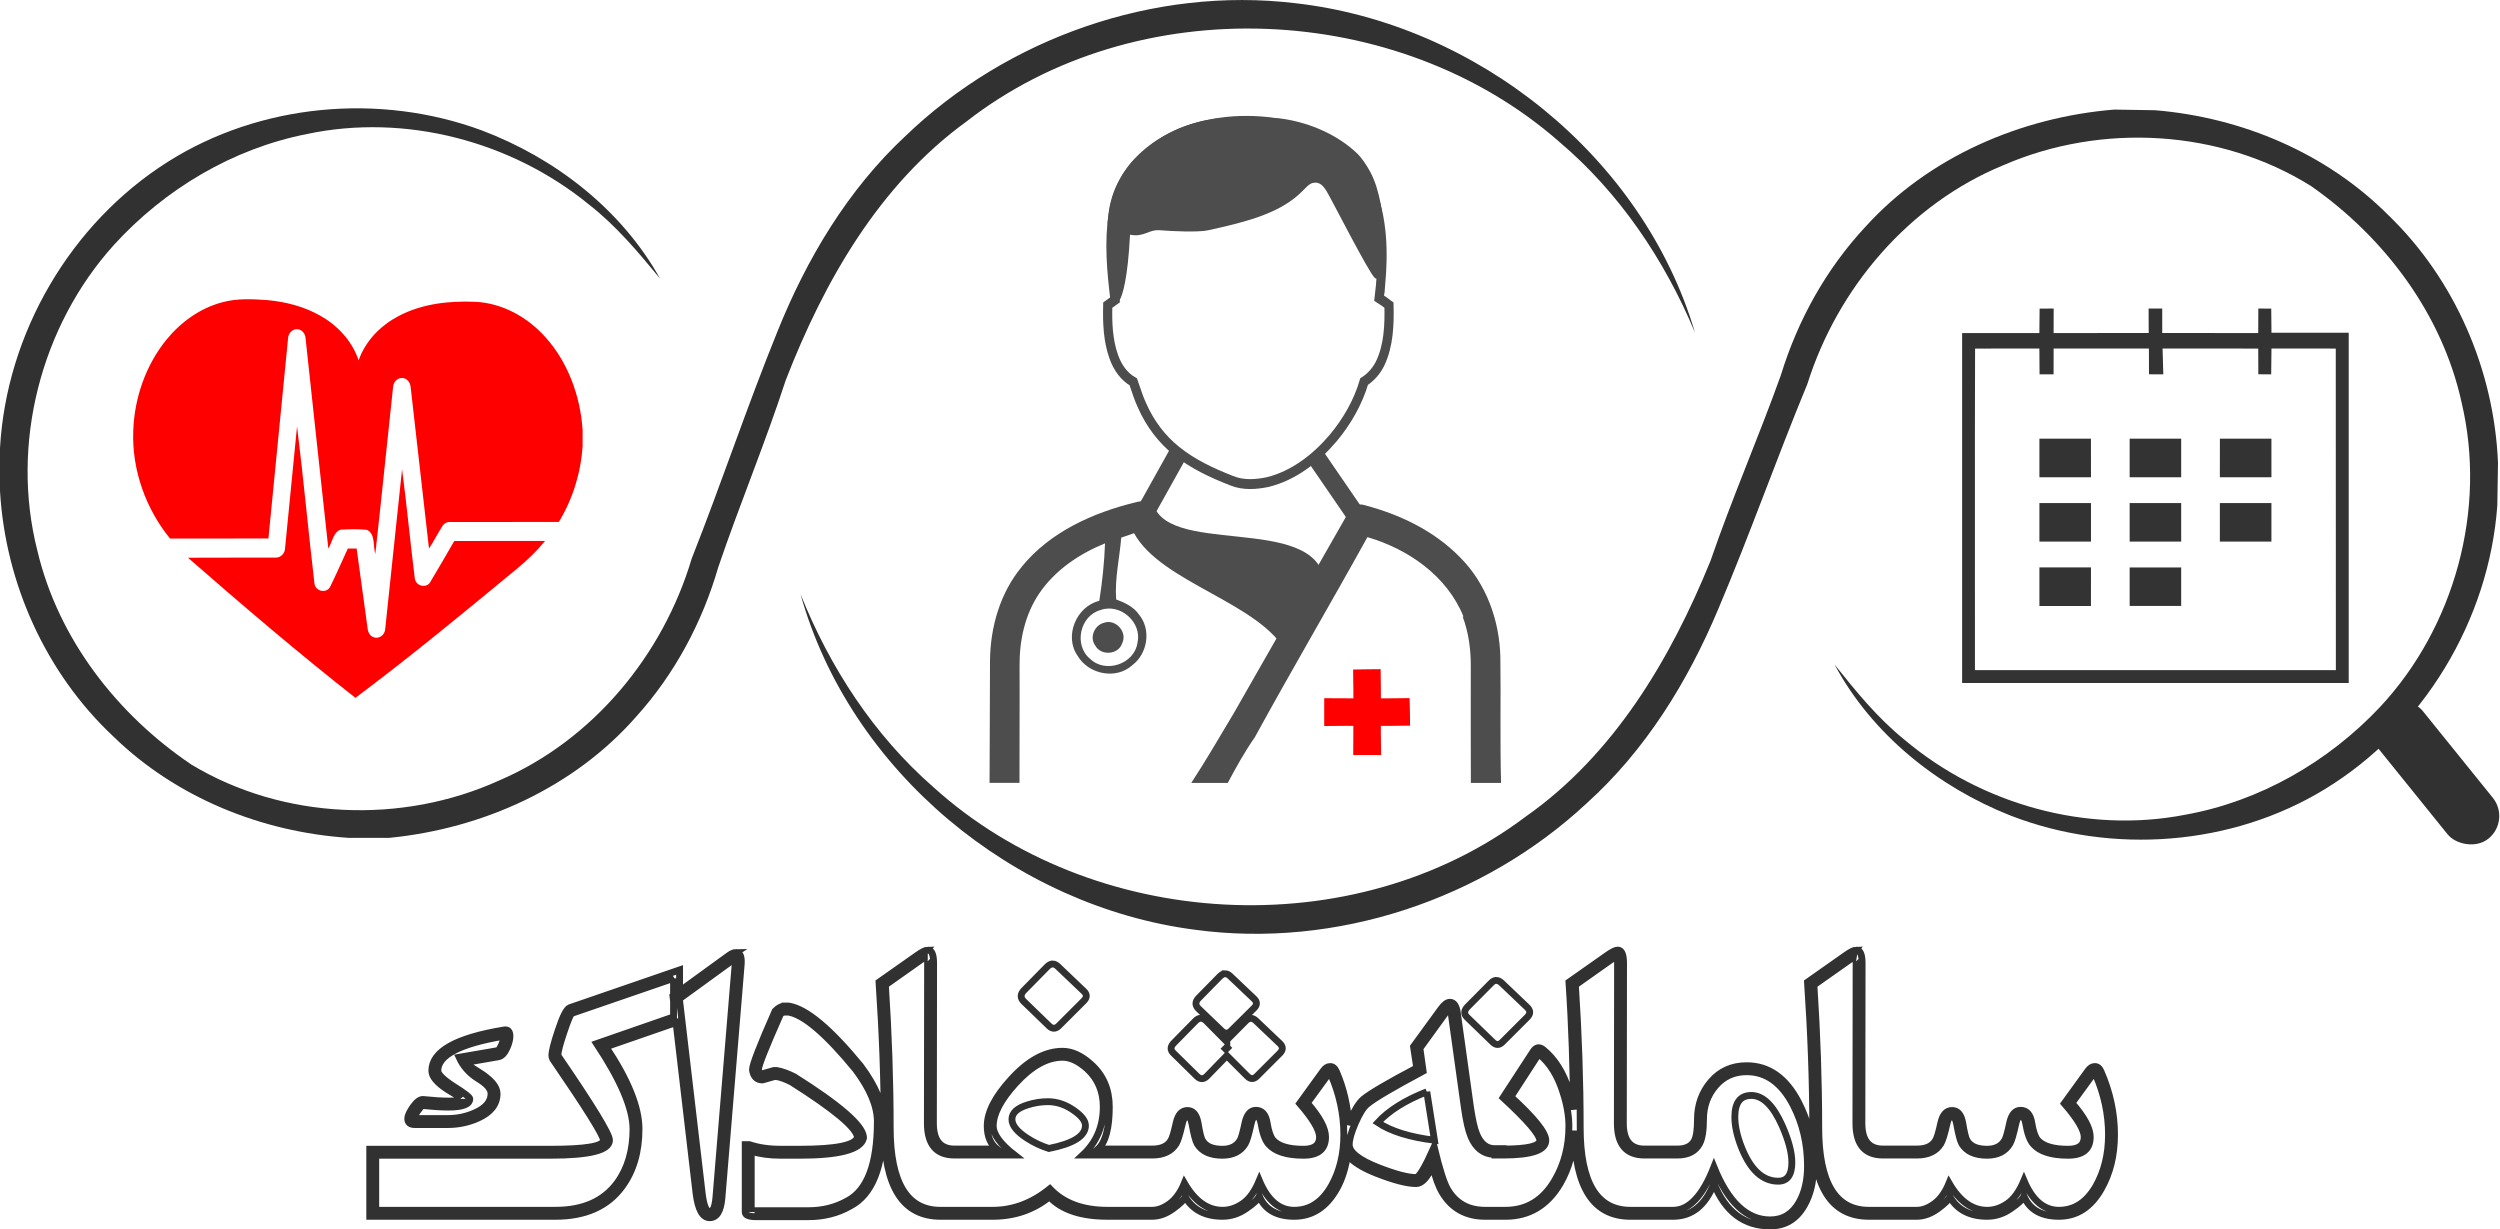 <?xml version="1.0" encoding="UTF-8" standalone="no"?>
<!-- Created with Inkscape (http://www.inkscape.org/) -->
<svg id="svg4421" xmlns:rdf="http://www.w3.org/1999/02/22-rdf-syntax-ns#" xmlns="http://www.w3.org/2000/svg" height="69.328mm" viewBox="0 0 499.622 245.65" width="141mm" version="1.1" xmlns:cc="http://creativecommons.org/ns#" xmlns:dc="http://purl.org/dc/elements/1.1/">
 <g id="g3431">
  <g id="g19" fill="#4d4d4d" transform="translate(-10.189,-12.394)">
   <path id="path4271" d="m214.36 125.68c5.671-6.983 14.25-10.83 22.808-12.909 1.491-0.483 3.305-0.095 3.965 1.458 5.082 9.325 35.772 0.319 33.753 17.148 0.028 0.353-12.248 17.525-12.228 17.872-1.104 1.792 5.977-8.008 4.707-6.317-5.265-10.107-25.052-13.989-30.535-23.983-0.856 0.299-1.712 0.591-2.562 0.885-0.336 4.11-1.323 8.22-1.016 12.353 1.733 0.639 3.484 1.452 4.569 3.029 2.486 3.005 1.72 7.832-1.364 10.125-3.242 2.939-8.729 1.81-10.906-1.882-2.766-3.936-0.247-9.898 4.333-10.991 0.597-3.8 1.003-7.641 1.142-11.488-5.145 2.091-9.979 5.341-13.133 9.988-2.893 4.253-3.997 9.475-3.946 14.558 0.042 7.772-0.034 15.549-0.014 23.321h-5.982c0.014-8.166 0.082-16.326 0.089-24.492 0.076-6.679 2.03-13.477 6.331-18.674m15.779 8.62c-4.143 1.105-5.424 7.031-2.112 9.749 3.064 3.005 8.875 1.051 9.478-3.208 0.959-4.062-3.452-7.968-7.366-6.541z"/>
   <path id="path4273" d="m279.3 115.46c0.67-1.224 1.84-2.604 3.42-2.163 7.125 1.846 14.097 5.162 19.281 10.496 5.222 5.226 7.873 12.604 8.032 19.922 0.12 8.375-0.09 16.756 0.146 25.137h-6.04c0-7.772-0.049-15.549-0.014-23.321 0.014-3.363-0.438-6.756-1.624-9.91h0.165c-3.28-8.125-11.014-13.494-19.198-15.884-7.404 13.381-15.156 26.565-22.497 39.981-2.036 2.915-3.743 6.01-5.412 9.134h-7.296c2.982-4.546 5.691-9.259 8.489-13.918 7.511-13.16 15.049-26.308 22.547-39.474z"/>
   <path id="path4275" d="m230.86 136.84c2.334-0.801 4.714 1.917 3.59 4.115-0.743 2.312-4.263 2.551-5.38 0.437-1.218-1.637-0.127-4.104 1.79-4.552z"/>
  </g>
  <path id="path4277" fill="#f00" d="m264.63 139.53c5.691 0.038 11.385 0.07 17.079-0.019 0.062 1.834 0.069 3.668 0.09 5.502-5.716 0.125-11.439-0.025-17.155 0.076 0.01-1.852 0.01-3.71 0-5.561z"/>
  <path id="path4303" fill="#f00" d="m270.44 150.88c0.042-5.693 0.082-11.386-0.021-17.079 1.834-0.051 3.667-0.057 5.5-0.076 0.127 5.717-0.028 11.44 0.09 17.156-1.853-0.007-3.711-0.007-5.565 0z"/>
  <rect id="rect4372" transform="matrix(.778 -.628 .628 .778 0 0)" ry="5.81" height="33.931" width="11.62" y="408.92" x="275.94" fill="#313131"/>
  <g id="g4374" fill="#f00" transform="matrix(.307 0 0 .334 25.869 49.951)">
   <path id="path4376" d="m60.15 31.38c9.73-2.53 19.9-2.02 29.84-1.36 11.72 1.02 23.45 3.74 33.96 9.16 11.13 5.7 20.89 14.94 25.25 26.87 4.56-12.01 14.74-21.13 26.15-26.58 15.37-7.39 32.81-9.08 49.66-8.46 17.27 0.72 33.81 8.83 45.77 21.17 14.52 14.76 22.75 35.02 24.22 55.55v9.45c-1.09 16.21-6.51 32-15.47 45.54-23.53 0.09-47.05 0.01-70.58 0.04-2.16-0.16-4.27 0.86-5.4 2.72-2.97 4.32-5.54 8.91-8.55 13.2-3.95-31.97-7.89-63.95-11.85-95.92-0.14-2.56-1.52-5.24-4.18-5.91-3.49-1.23-7.27 1.73-7.37 5.32-3.93 33.24-7.5 66.53-11.56 99.75-1.57-4.76 0.16-12.03-5.37-14.44-5.75-0.58-11.63-0.43-17.39-0.09-4.66 1.69-5.32 7.53-7.8 11.28-5.09-41.91-9.82-83.86-14.82-125.78-0.15-2.59-2.07-4.96-4.68-5.39-3.31-0.74-6.62 2.08-6.73 5.4-4.3 39.9-8.57 79.81-12.78 119.72-21.36 0.09-42.71 0.02-64.06 0.03-15.59-17.57-24.99-40.96-23.91-64.6 0.73-19.76 8.3-39.25 21.36-54.11 9.54-10.84 22.2-19.1 36.29-22.56z"/>
   <path id="path4378" d="m101.32 178.28c2.62-24.25 5.13-48.52 7.79-72.76 4.21 31.4 7.35 62.95 11.37 94.37 0.97 4.56 7.9 5.73 10.19 1.61 4.03-7.51 7.67-15.24 11.51-22.85 1.91-0.01 3.81-0.02 5.72-0.02 2.32 15.83 4.76 31.63 7.09 47.45 0.17 2.43 1.54 4.97 4.02 5.66 3.29 1.18 7.21-1.28 7.47-4.78 3.69-31.9 7.27-63.82 10.99-95.72 3.11 21.71 5.33 43.54 8.28 65.26 0.61 4.62 7.47 6.16 10.02 2.31 5.33-8.15 10.48-16.42 15.68-24.65 19.71-0.13 39.42-0.04 59.13-0.05-5.57 6.25-11.87 11.78-18.55 16.8-34.57 26.23-69.15 52.48-104.92 77.07-37.18-26.83-73.25-55.16-109.01-83.84 18.98-0.14 37.98 0.03 56.96-0.08 3.29 0.22 6.26-2.47 6.26-5.78z"/>
  </g>
  <g id="text4380" stroke-width="1.306px" stroke="#313131" fill="none">
   <path id="path3429" d="m185.42 189.86c-0.428 0-1.149 0.362-2.166 1.084l-7.584 5.338c0.696 10.273 1.043 19.958 1.043 29.055 0 11.825 3.745 17.736 11.236 17.736h2.969 3.773 1.484 2.207c4.361 0 8.147-1.298 11.357-3.893 2.435 2.595 6.3 3.893 11.598 3.893h1.443 3.732 2.769 0.963c1.418 0 2.824-0.507 4.215-1.523s2.192-1.807 2.406-2.369c1.498 2.595 3.987 3.893 7.465 3.893 1.659 0 3.224-0.507 4.695-1.523 1.498-1.017 2.381-1.846 2.648-2.488 1.124 2.675 3.451 4.012 6.982 4.012 3.585 0 6.409-1.833 8.469-5.498 1.147-2.017 1.784-4.327 2.186-6.773 0.995 1.301 2.863 2.534 5.799 3.684 3.478 1.364 6.114 2.047 7.906 2.047 1.124 0 2.221-1.189 3.291-3.57 0.535 2.301 1.203 4.119 2.006 5.457 1.899 3.103 4.736 4.654 8.508 4.654h1.404 1.525 1.123c4.709 0 8.348-2.18 10.916-6.541 1.836-3.151 2.73-6.709 2.863-10.596 0.142 11.373 3.837 17.137 11.184 17.137h2.969 3.973 1.285 0.32c3.719 0 6.434-2.18 8.146-6.541 2.301 5.645 6.046 8.469 11.236 8.469 2.996 0 5.271-1.379 6.822-4.135 1.231-2.14 1.846-4.748 1.846-7.824 0-4.655-1.003-8.909-3.01-12.762-2.515-4.869-5.966-7.305-10.354-7.305-2.916 0-5.284 1.056-7.104 3.17s-2.728 4.629-2.728 7.545c0 2.033-0.2 3.451-0.602 4.254-0.589 1.124-1.727 1.685-3.412 1.685h-1.324-1.324-3.772-0.16c-2.809 0-4.215-1.712-4.215-5.137l0.041-32.023c0-1.739-0.388-2.609-1.164-2.609-0.428 0-1.149 0.362-2.166 1.084l-7.586 5.338c0.61 9.003 0.839 17.364 0.914 25.463-0.2-1.219-0.5-2.481-0.914-3.793-1.124-3.585-2.836-6.313-5.137-8.186-0.776-0.615-1.444-0.497-2.006 0.359l-6.019 9.23c4.896 4.521 7.344 7.372 7.344 8.549 0 1.15-2.448 1.725-7.344 1.725h-0.398l0.037-0.08h-1.324c-1.605-0-2.809-0.977-3.611-2.93-0.455-1.124-0.87-2.969-1.244-5.537l-2.609-18.701c-0.187-1.391-0.682-2.086-1.484-2.086-0.535 0-1.123 0.441-1.766 1.324l-5.498 7.543 0.643 4.254c-5.725 3.023-9.285 5.111-10.676 6.262-0.856 0.749-1.739 2.153-2.648 4.213-0.165 0.375-0.113 0.537-0.248 0.883-0.235-3.575-0.966-7.114-2.481-10.594-0.294-0.696-0.709-1.045-1.244-1.045-0.508 0-0.962 0.282-1.363 0.844l-4.736 6.541c2.649 3.05 3.973 5.283 3.973 6.701 0 1.632-1.071 2.449-3.211 2.449-2.996 0-5.029-0.615-6.1-1.846-0.508-0.615-0.897-1.753-1.164-3.412-0.268-1.685-1.015-2.527-2.246-2.527-1.07 0-1.793 0.83-2.168 2.488-0.401 1.926-0.734 3.103-1.002 3.531-0.696 1.177-1.873 1.766-3.531 1.766-1.98 0-3.306-0.576-3.975-1.727-0.268-0.401-0.562-1.578-0.883-3.531-0.294-1.659-1.003-2.488-2.127-2.488-1.124 0-1.871 0.83-2.246 2.488-0.401 1.846-0.749 3.011-1.043 3.492-0.669 1.15-1.913 1.725-3.732 1.725h-1.125-3.49-2.891-3.33c1.498-1.364 2.248-4.174 2.248-8.428 0-3.478-1.218-6.314-3.652-8.508-1.926-1.739-3.826-2.607-5.699-2.607-3.451 0-6.876 1.872-10.273 5.617-3.184 3.478-4.775 6.582-4.775 9.311 0 2.06 0.644 3.599 1.928 4.615h-3.211-1.285-3.812-0.16c-2.809 0-4.213-1.712-4.213-5.137l0.039-32.023c0-1.739-0.388-2.609-1.164-2.609zm185.56 0c-0.428 0-1.151 0.362-2.168 1.084l-7.584 5.338c0.696 10.273 1.043 19.958 1.043 29.055 0 11.825 3.745 17.736 11.236 17.736h2.971 2.809 2.447 1.324c1.418 0 2.824-0.507 4.215-1.523 1.391-1.017 2.192-1.807 2.406-2.369 1.498 2.595 3.987 3.893 7.465 3.893 1.659 0 3.224-0.507 4.695-1.523 1.498-1.017 2.381-1.846 2.648-2.488 1.124 2.675 3.451 4.012 6.982 4.012 3.585 0 6.409-1.833 8.469-5.498 1.766-3.103 2.648-6.714 2.648-10.834 0-4.254-0.897-8.441-2.689-12.561-0.294-0.696-0.709-1.045-1.244-1.045-0.508 0-0.962 0.282-1.363 0.844l-4.736 6.541c2.649 3.05 3.973 5.283 3.973 6.701 0 1.632-1.071 2.449-3.211 2.449-2.996 0-5.029-0.615-6.1-1.846-0.508-0.615-0.897-1.753-1.164-3.412-0.268-1.685-1.015-2.527-2.246-2.527-1.07 0-1.793 0.83-2.168 2.488-0.401 1.926-0.734 3.103-1.002 3.531-0.696 1.177-1.873 1.766-3.531 1.766-1.98 0-3.306-0.576-3.975-1.727-0.268-0.401-0.562-1.578-0.883-3.531-0.294-1.659-1.003-2.488-2.127-2.488-1.124 0-1.871 0.83-2.246 2.488-0.401 1.846-0.749 3.011-1.043 3.492-0.669 1.15-1.913 1.725-3.732 1.725h-1.525-3.051-2.045-0.162c-2.809 0-4.213-1.712-4.213-5.137l0.039-32.023c0-1.739-0.386-2.609-1.162-2.609zm-223.89 0.482c-0.401 0-0.896 0.215-1.484 0.643l-9.791 7.106v-4.258l-21.912 7.545c-0.642 0.214-1.419 1.712-2.328 4.494-0.856 2.542-1.283 4.227-1.283 5.057 0 0.241 0.053 0.47 0.16 0.684 6.769 9.872 10.152 15.289 10.152 16.252 0 1.204-3.531 1.807-10.594 1.807h-3.131-0.359-24.801-0.281-7.545v13.402h7.305 0.521 24.801 0.602 3.852c6.02 0 10.474-1.992 13.363-5.979 2.247-3.077 3.371-6.904 3.371-11.479 0-4.334-2.207-9.804-6.621-16.412l14.025-4.854 3.994 34.107c0.401 3.264 1.311 4.896 2.728 4.896s2.233-1.336 2.447-4.012l3.853-46.672c0.107-1.552-0.242-2.328-1.045-2.328zm38.324 0.723c-0.027 0-0.039 0.468-0.039 1.404l-0.041 32.023c0 4.227 1.806 6.342 5.418 6.342h0.16 4.375 0.723 6.742c-2.836-2.194-4.254-4.135-4.254-5.82 0-2.408 1.484-5.244 4.453-8.508 3.184-3.478 6.314-5.217 9.391-5.217 1.552 0 3.184 0.762 4.896 2.287 2.167 1.98 3.25 4.522 3.25 7.625 0 3.879-1.363 7.091-4.092 9.633h6.379 4.014 2.367 1.125c2.247 0 3.839-0.764 4.775-2.289 0.348-0.589 0.748-1.886 1.203-3.893 0.214-1.017 0.561-1.523 1.043-1.523 0.428 0 0.737 0.507 0.924 1.523 0.375 2.06 0.722 3.372 1.043 3.934 0.936 1.525 2.61 2.287 5.018 2.287 2.14 0 3.665-0.776 4.574-2.328 0.321-0.535 0.709-1.845 1.164-3.932 0.214-1.017 0.535-1.525 0.963-1.525 0.535 0 0.882 0.494 1.043 1.484 0.321 1.926 0.816 3.279 1.484 4.055 1.284 1.498 3.611 2.246 6.982 2.246 2.943 0 4.416-1.218 4.416-3.652-0-1.739-1.218-3.999-3.652-6.781l4.174-5.738c0.187-0.241 0.32-0.361 0.4-0.361l0.121 0.32c1.739 3.959 2.607 7.987 2.607 12.08 0 3.906-0.83 7.331-2.488 10.273-1.846 3.237-4.32 4.856-7.424 4.856-2.996 0-5.324-1.98-6.982-5.939-0.91 2.194-2.019 3.732-3.33 4.615-1.284 0.883-2.623 1.324-4.014 1.324-2.996 0-5.538-1.806-7.625-5.418-0.749 1.846-1.726 3.211-2.93 4.094-1.204 0.883-2.381 1.324-3.531 1.324h-0.963-1.967-4.535-1.443c-4.976 0-8.816-1.432-11.518-4.295-3.531 2.863-7.344 4.295-11.438 4.295h-2.207-0.924-4.334-2.969c-6.688 0-10.033-5.511-10.033-16.533 0-9.096-0.321-18.595-0.963-28.494l6.982-4.936c0.803-0.562 1.297-0.842 1.484-0.842zm137.89 0c-0.027 0-0.039 0.468-0.039 1.404l-0.041 32.023c0 4.227 1.806 6.342 5.418 6.342h0.16 4.334 0.762 1.324c2.167 0 3.652-0.776 4.455-2.328 0.508-0.963 0.764-2.569 0.764-4.816 0-2.595 0.801-4.828 2.406-6.701s3.679-2.809 6.221-2.809c3.906 0 7.01 2.219 9.311 6.66 1.899 3.692 2.85 7.76 2.85 12.201 0 2.863-0.562 5.284-1.686 7.264-1.338 2.328-3.264 3.49-5.779 3.49-4.655 0-8.4-3.518-11.236-10.555-2.247 5.752-4.963 8.629-8.146 8.629h-0.32-1.004-4.254-2.969c-6.688 0-10.033-5.511-10.033-16.533 0-9.096-0.321-18.595-0.963-28.494l6.982-4.936c0.803-0.562 1.297-0.842 1.484-0.842zm47.676 0c-0.027 0-0.041 0.468-0.041 1.404l-0.039 32.023c0 4.227 1.804 6.342 5.416 6.342h0.162 3.129 1.967 1.525c2.247 0 3.839-0.764 4.775-2.289 0.348-0.589 0.748-1.886 1.203-3.893 0.214-1.017 0.561-1.523 1.043-1.523 0.428 0 0.737 0.507 0.924 1.523 0.375 2.06 0.722 3.372 1.043 3.934 0.936 1.525 2.61 2.287 5.018 2.287 2.14 0 3.665-0.776 4.574-2.328 0.321-0.535 0.709-1.845 1.164-3.932 0.214-1.017 0.535-1.525 0.963-1.525 0.535 0 0.882 0.494 1.043 1.484 0.321 1.926 0.816 3.279 1.484 4.055 1.284 1.498 3.611 2.246 6.982 2.246 2.943 0 4.416-1.218 4.416-3.652 0-1.739-1.218-3.999-3.652-6.781l4.174-5.738c0.187-0.241 0.32-0.361 0.4-0.361l0.121 0.32c1.739 3.959 2.607 7.987 2.607 12.08 0 3.906-0.83 7.331-2.488 10.273-1.846 3.237-4.32 4.856-7.424 4.856-2.996 0-5.324-1.98-6.982-5.939-0.91 2.194-2.019 3.732-3.33 4.615-1.284 0.883-2.623 1.324-4.014 1.324-2.996 0-5.538-1.806-7.625-5.418-0.749 1.846-1.726 3.211-2.93 4.094-1.204 0.883-2.381 1.324-3.531 1.324h-1.324-2.127-3.129-2.971c-6.688 0-10.033-5.511-10.033-16.533 0-9.096-0.321-18.595-0.963-28.494l7-4.93c0.803-0.562 1.299-0.842 1.486-0.842zm-223.89 0.48c-0.053 0-0.107 0.349-0.16 1.045l-3.852 46.67c-0.161 1.926-0.575 2.891-1.244 2.891-0.722 0-1.231-1.285-1.525-3.853l-4.494-38.336v-0.379l10.514-7.635c0.375-0.268 0.628-0.402 0.762-0.402zm63.287 1.103c-0.348 0-0.697 0.168-1.045 0.502l-4.695 4.775c-0.722 0.749-0.749 1.472-0.08 2.168l5.098 4.936c0.642 0.615 1.284 0.615 1.926 0l5.016-5.016c0.669-0.669 0.669-1.312 0-1.928l-5.176-4.936c-0.348-0.334-0.695-0.502-1.043-0.502zm34.471 1.947c-0.334 0-0.668 0.159-1.002 0.48l-4.295 4.375c-0.696 0.722-0.722 1.417-0.08 2.086l4.695 4.496c0.615 0.589 1.23 0.589 1.846 0l4.615-4.576c0.642-0.642 0.628-1.269-0.041-1.885l-4.734-4.496c-0.334-0.321-0.669-0.48-1.004-0.48zm-110.24 0.922v3.447l-0.119 0.086 0.119 1.018v3.154l-15.369 5.338c4.842 7.304 7.264 12.99 7.264 17.057 0 4.307-1.044 7.891-3.131 10.754-2.675 3.665-6.809 5.498-12.4 5.498h-3.852-0.602-24.801-0.521-6.102v-10.996h6.342 0.281 24.801 0.359 3.131c7.866 0 11.799-1.003 11.799-3.01 0-1.231-3.439-6.862-10.314-16.895v-0.041c0-0.722 0.402-2.273 1.205-4.654 0.803-2.408 1.338-3.664 1.605-3.772l20.305-6.984zm164.4 0.412c-0.354 0.007-0.699 0.192-1.033 0.553l-4.654 4.695c-0.776 0.776-0.802 1.497-0.08 2.166l5.096 4.936c0.642 0.615 1.271 0.615 1.887 0l4.977-4.975c0.669-0.669 0.681-1.325 0.039-1.967l-5.137-4.896c-0.375-0.348-0.739-0.518-1.094-0.512zm-142.13 5.127c-0.669 0-1.325 0.335-1.967 1.004-3.023 6.849-4.535 10.754-4.535 11.717 0.187 1.364 0.855 2.047 2.006 2.047l2.408-0.682h0.361c0.776 0.107 1.779 0.469 3.01 1.084 8.668 5.484 13.069 9.175 13.203 11.074-0.401 1.579-4.267 2.369-11.598 2.369h-3.732c-2.381 0-4.482-0.308-6.301-0.924h-0.803v13.484c0 0.615 0.723 0.922 2.168 0.922h10.475c3.077 0 5.858-0.709 8.346-2.127 4.414-2.301 6.623-7.932 6.623-16.895 0-3.344-1.526-7.049-4.576-11.115-6.073-7.411-10.848-11.397-14.326-11.959h-0.762zm132.87 0.441c0.107 0 0.201 0.347 0.281 1.043l2.607 18.701c0.375 2.675 0.816 4.629 1.324 5.859 0.983 2.355 2.52 3.513 4.555 3.59l0.06 0.143h1.807c5.699 0 8.547-0.977 8.547-2.93 0-1.552-2.327-4.455-6.982-8.709l5.459-8.428c0.08-0.107 0.16-0.119 0.24-0.039 2.114 1.712 3.691 4.254 4.734 7.625 0.776 2.381 1.164 4.614 1.164 6.701 0 4.04-0.936 7.65-2.809 10.834-2.328 3.986-5.619 5.981-9.873 5.981h-1.564-0.682-1.807c-3.344 0-5.831-1.365-7.463-4.094-0.749-1.231-1.66-4.067-2.731-8.508-1.819 4.04-3.023 6.061-3.611 6.061-1.632 0-4.133-0.656-7.504-1.967-3.906-1.525-5.859-3.063-5.859-4.615 0-1.017 0.415-2.474 1.244-4.373 0.829-1.899 1.618-3.144 2.367-3.732 1.284-1.097 5.003-3.291 11.156-6.582l-0.641-4.574 5.176-7.144c0.428-0.562 0.696-0.842 0.803-0.842zm-132.87 0.762h0.682c3.103 0.508 7.584 4.335 13.443 11.479 2.889 3.853 4.334 7.316 4.334 10.393 0 8.481-1.992 13.765-5.979 15.852-2.328 1.311-4.923 1.967-7.785 1.967h-10.475c-0.642 0-0.963 0.094-0.963 0.281v-12.148c1.705 0.505 3.645 0.791 5.898 0.791h3.732c7.973 0 12.241-1.136 12.803-3.41v-0.242c-0.187-2.328-4.803-6.341-13.846-12.039-1.338-0.669-2.502-1.084-3.492-1.244h-0.602l-2.408 0.684c-0.348 0-0.56-0.308-0.641-0.924 0-0.749 1.457-4.415 4.373-10.996 0.268-0.294 0.576-0.441 0.924-0.441zm83.12 1.23c-0.348 0-0.695 0.168-1.043 0.502l-4.334 4.414c-0.749 0.749-0.776 1.444-0.08 2.086l4.695 4.615c0.642 0.615 1.284 0.615 1.926 0l4.014-4.133 4.133 4.133c0.615 0.589 1.23 0.589 1.846 0l4.654-4.654c0.615-0.642 0.615-1.271 0-1.887l-4.814-4.574c-0.669-0.642-1.337-0.642-2.006 0l-3.975 4.012-3.973-4.012c-0.348-0.334-0.695-0.502-1.043-0.502zm-139.25 2.348c-9.631 1.579-14.447 4.294-14.447 8.146 0 1.15 1.056 2.407 3.17 3.772 2.14 1.338 3.211 1.953 3.211 1.846 0 0.294-1.03 0.443-3.09 0.443-1.311 0-3.011-0.108-5.098-0.322-0.589 0-1.242 0.509-1.965 1.525-0.696 1.017-1.045 1.779-1.045 2.287 0 0.803 0.47 1.203 1.406 1.203h6.58c2.14 0 4.161-0.427 6.061-1.283 2.542-1.15 3.812-2.783 3.812-4.896 0-1.391-1.271-2.862-3.812-4.414-2.515-1.579-3.371-2.179-2.568-1.805l6.701-1.164c0.642-0.134 1.204-0.749 1.685-1.846 0.375-0.883 0.562-1.633 0.562-2.248 0-0.963-0.388-1.378-1.164-1.244zm-0.041 1.246c-0 0.455-0.16 1.042-0.48 1.764-0.321 0.722-0.589 1.096-0.803 1.123l-7.666 1.324c0.803 1.766 2.061 3.184 3.773 4.254 1.739 1.043 2.607 2.047 2.607 3.01 0 1.579-1.03 2.837-3.09 3.773-1.739 0.803-3.598 1.203-5.578 1.203h-6.781c0-0.241 0.253-0.735 0.762-1.484 0.535-0.749 0.856-1.123 0.963-1.123 2.087 0.214 3.813 0.32 5.178 0.32 2.863 0 4.293-0.55 4.293-1.647 0-0.321-1.069-1.149-3.209-2.486-2.114-1.364-3.172-2.409-3.172-3.131 0-3.13 4.42-5.427 13.203-6.9zm144.47 2.205 0.121 0.121-0.283 0.279-0.119-0.117 0.281-0.283zm39.969 8.908c-4.307 1.685-7.571 3.733-9.791 6.141 2.595 1.739 6.367 2.916 11.316 3.531l-1.525-9.672zm64.852 0.723c-2.194 0-3.291 1.432-3.291 4.295 0 1.792 0.441 3.811 1.324 6.059 1.792 4.521 4.24 6.783 7.344 6.783 1.819 0 2.728-1.244 2.728-3.732 0-1.98-0.642-4.428-1.926-7.344-1.792-4.04-3.852-6.061-6.18-6.061zm-140.58 1.244c-1.364 0-2.715 0.215-4.053 0.643-2.087 0.642-3.129 1.605-3.129 2.889 0 1.204 1.016 2.462 3.049 3.773 1.364 0.883 2.809 1.565 4.334 2.047 4.869-0.963 7.305-2.489 7.305-4.576 0-0.936-0.762-1.94-2.287-3.01-1.659-1.177-3.4-1.766-5.219-1.766z" stroke="#313131" stroke-width="1.37px" fill="none"/>
  </g>
  <g id="g4384" fill="#313131" transform="matrix(1.25,0,0,1.25,6e-5,-7.561)">
   <path id="path4386" fill="#313131" d="m144.78 27.78c16.3-15.69 39.74-23.91 62.26-21.23 29.02 3.26 55.61 24.49 63.95 52.66-4.87-11.64-12.08-22.37-21.75-30.54-25.78-22.59-67.56-24.37-94.73-3.19-13.96 10.13-22.76 25.56-28.89 41.36-3.28 10.07-7.37 19.85-10.78 29.88-2.55 8.81-6.96 17.08-13.12 23.9-9.97 11.36-24.56 17.91-39.47 19.38h-6.55c-13.89-0.93-27.53-6.43-37.56-16.19-10.82-10.13-17.29-24.52-18.14-39.28v-6.82c1.02-18.37 11.27-35.96 26.83-45.79 14.74-9.33 33.84-11.06 50.16-5.04 11.76 4.43 22.37 12.65 28.54 23.71-3.47-4.22-7.02-8.45-11.36-11.84-12.39-10.13-29.36-14.61-45.08-11.28-11.87 2.33-22.74 8.81-30.86 17.72-11.73 12.97-16.58 31.89-12.26 48.87 3.32 14.1 12.75 26.22 24.65 34.24 14.68 8.83 33.66 9.58 49.21 2.52 14.94-6.42 26.16-20 30.76-35.47 4.74-12 8.82-24.25 13.67-36.21 4.68-11.67 11.26-22.74 20.52-31.36z"/>
  </g>
  <g id="g4388" fill="#313131" transform="matrix(-1.25 -.02 .02 -1.25 497.53 198.14)">
   <path id="path4390" fill="#313131" d="m144.78 27.78c16.3-15.69 39.74-23.91 62.26-21.23 29.02 3.26 55.61 24.49 63.95 52.66-4.87-11.64-12.08-22.37-21.75-30.54-25.78-22.59-67.56-24.37-94.73-3.19-13.96 10.13-22.76 25.56-28.89 41.36-3.28 10.07-7.37 19.85-10.78 29.88-2.55 8.81-6.96 17.08-13.12 23.9-9.97 11.36-24.56 17.91-39.47 19.38h-6.55c-13.89-0.93-27.53-6.43-37.56-16.19-10.82-10.13-17.29-24.52-18.14-39.28v-6.82c1.02-18.37 11.27-35.96 26.83-45.79 14.74-9.33 33.84-11.06 50.16-5.04 11.76 4.43 22.37 12.65 28.54 23.71-3.47-4.22-7.02-8.45-11.36-11.84-12.39-10.13-29.36-14.61-45.08-11.28-11.87 2.33-22.74 8.81-30.86 17.72-11.73 12.97-16.58 31.89-12.26 48.87 3.32 14.1 12.75 26.22 24.65 34.24 14.68 8.83 33.66 9.58 49.21 2.52 14.94-6.42 26.16-20 30.76-35.47 4.74-12 8.82-24.25 13.67-36.21 4.68-11.67 11.26-22.74 20.52-31.36z"/>
  </g>
  <g id="g48" fill="none" stroke="#4d4d4d" transform="translate(-10.189,-12.394)">
   <path id="path4281" stroke-width="3.705" d="m237.89 116.9 7.719-13.837"/>
   <path id="path4281-7" stroke-width="3.705" d="m283.59 118.9-10.29-15"/>
   <g id="#3c3c3bff" stroke-width="7.202" transform="matrix(.255 0 0 .275 194.45 34.883)">
    <path id="path4308" d="m170.64 34.68c19.66-18.46 46.9-26.54 73.31-28.33 27.28-1.61 55.79 2.98 79.38 17.37 14.6 8.7 25.62 22.83 31.05 38.88 7.93 23.21 7.01 48.33 3.9 72.33 2.66 1.53 5.22 3.23 7.71 5.02 0.36 14.26-0.21 29.28-6.85 42.24-2.89 5.5-7.28 10.15-12.63 13.32-4.84 15.24-13.52 29.06-24.15 40.92-13.72 15.06-31.24 27.5-51.34 32.09-9.34 1.82-19.36 2.47-28.4-1.01-15.21-5.53-30.35-11.98-43.36-21.78-11.36-8.43-20.51-19.72-26.61-32.47-2.92-5.62-4.75-11.69-7.05-17.57-7.27-3.74-12.41-10.64-15.28-18.17-4.63-11.92-5.08-24.96-4.74-37.59 1.89-1.28 3.77-2.57 5.68-3.82-2.7-20.88-4.92-42.23-1.21-63.13 2.52-14.55 9.64-28.33 20.59-38.3z" stroke="#4d4d4d" stroke-width="7.202" fill="none"/>
   </g>
  </g>
  <path id="path4276" fill="#4d4d4d" d="m231.89 46.016c-2.419-0.209-3.197 1.453-6.054 0.886-0.452 8.818-1.5 12.197-2.129 13.138-1.191 1.781-2.004-6.848-2.341-15.711l0.128-1.23c0.545-5.281 3.015-9.668 7.554-13.424 3.973-3.289 8.546-5.247 13.954-5.975 2.387-0.322 10.906-0.309 13.233 0.02 5.787 0.817 11.351 3.409 15.074 7.023 0.703 0.683 1.723 2.092 2.514 3.56 3.985 7.403 2.631 20.687 2.852 24.461l-2.357-11.95 1.222-2.465c1.141-2.301 1.509 12.923-0.754 11.221-1.163-0.874-8.997-16.398-9.81-17.599-0.706-1.045-1.317-1.477-2.08-1.47-0.835 0.009-1.224 0.249-2.432 1.508-4.379 4.565-11.176 6.285-19.042 8.014-1.958 0.43-7.375 0.18-9.531-0.007z"/>
  <g id="#333333ff" fill="#333" transform="matrix(.966 0 0 .966 384.39 54.191)">
   <path id="path4295" d="m24.04 7.74c0.73 0 2.18-0.01 2.91-0.01 0 1.69 0 3.38-0.01 5.07 6.56 0 13.11 0.01 19.67-0.01-0.01-1.68-0.01-3.37-0.02-5.06h2.82v5.06c6.62 0.01 13.24 0.01 19.86 0.01 0.01-1.69 0.01-3.38 0.02-5.07 0.67 0 2 0.01 2.67 0.01 0.01 1.66 0.03 3.33 0.05 4.99 5.33 0.01 10.66 0 15.98 0 0.01 24.16 0.01 48.31 0 72.47h-79.98c-0.01-24.13-0.01-48.27 0-72.4h15.98c0.01-1.69 0.03-3.38 0.05-5.06m-13.35 8.27c-0.07 22.17-0.01 44.34-0.03 66.52 24.89 0.01 49.78 0.01 74.67 0 0-22.18-0.02-44.35-0.02-66.52-4.44-0.01-8.87-0.01-13.3-0.01l-0.06 5.34c-0.67 0-2-0.01-2.66-0.01-0.01-1.78-0.01-3.55-0.02-5.32-6.59-0.01-13.19-0.01-19.79-0.01l0.15 5.34c-0.74 0-2.22-0.01-2.96-0.01-0.01-1.78-0.02-3.55-0.02-5.33h-19.71c0 1.78-0.01 3.56-0.01 5.34h-2.9c-0.02-1.78-0.03-3.56-0.04-5.34-4.43 0-8.87 0-13.3 0.01z"/>
   <path id="path4297" d="m24 34.65h10.66c0.01 2.66 0.01 5.32 0.01 7.99h-10.67v-7.99z"/>
   <path id="path4299" d="m42.67 34.65c3.55-0.01 7.11-0.01 10.66 0v7.98c-3.55 0.02-7.11 0.02-10.66 0v-7.98z"/>
   <path id="path4301" d="m61.33 42.64c0-2.67 0-5.33 0.01-7.99h10.66v7.99h-10.67z"/>
   <path id="path4303-0" d="m24 47.97c3.56-0.01 7.11-0.01 10.67 0v7.98c-3.56 0.01-7.11 0.01-10.67 0v-7.98z"/>
   <path id="path4305" d="m42.67 47.97c3.55-0.01 7.11-0.01 10.66 0v7.98c-3.55 0.01-7.11 0.01-10.66 0v-7.98z"/>
   <path id="path4307" d="m61.33 47.97c3.56-0.01 7.11-0.01 10.67 0v7.98c-3.56 0.01-7.11 0.01-10.67 0v-7.98z"/>
   <path id="path4309" d="m24 61.28c3.56 0 7.11 0 10.67 0.01 0 2.66 0 5.32-0.01 7.98h-10.66v-7.99z"/>
   <path id="path4311" d="m42.67 61.29c3.55-0.01 7.11-0.02 10.66 0v7.97c-3.55 0.01-7.11 0.01-10.66 0v-7.97z"/>
   <path id="path4313" d="m95.74 93c0.06-0.06 0.19-0.19 0.26-0.25v0.25h-0.26z"/>
  </g>
 </g>
</svg>
